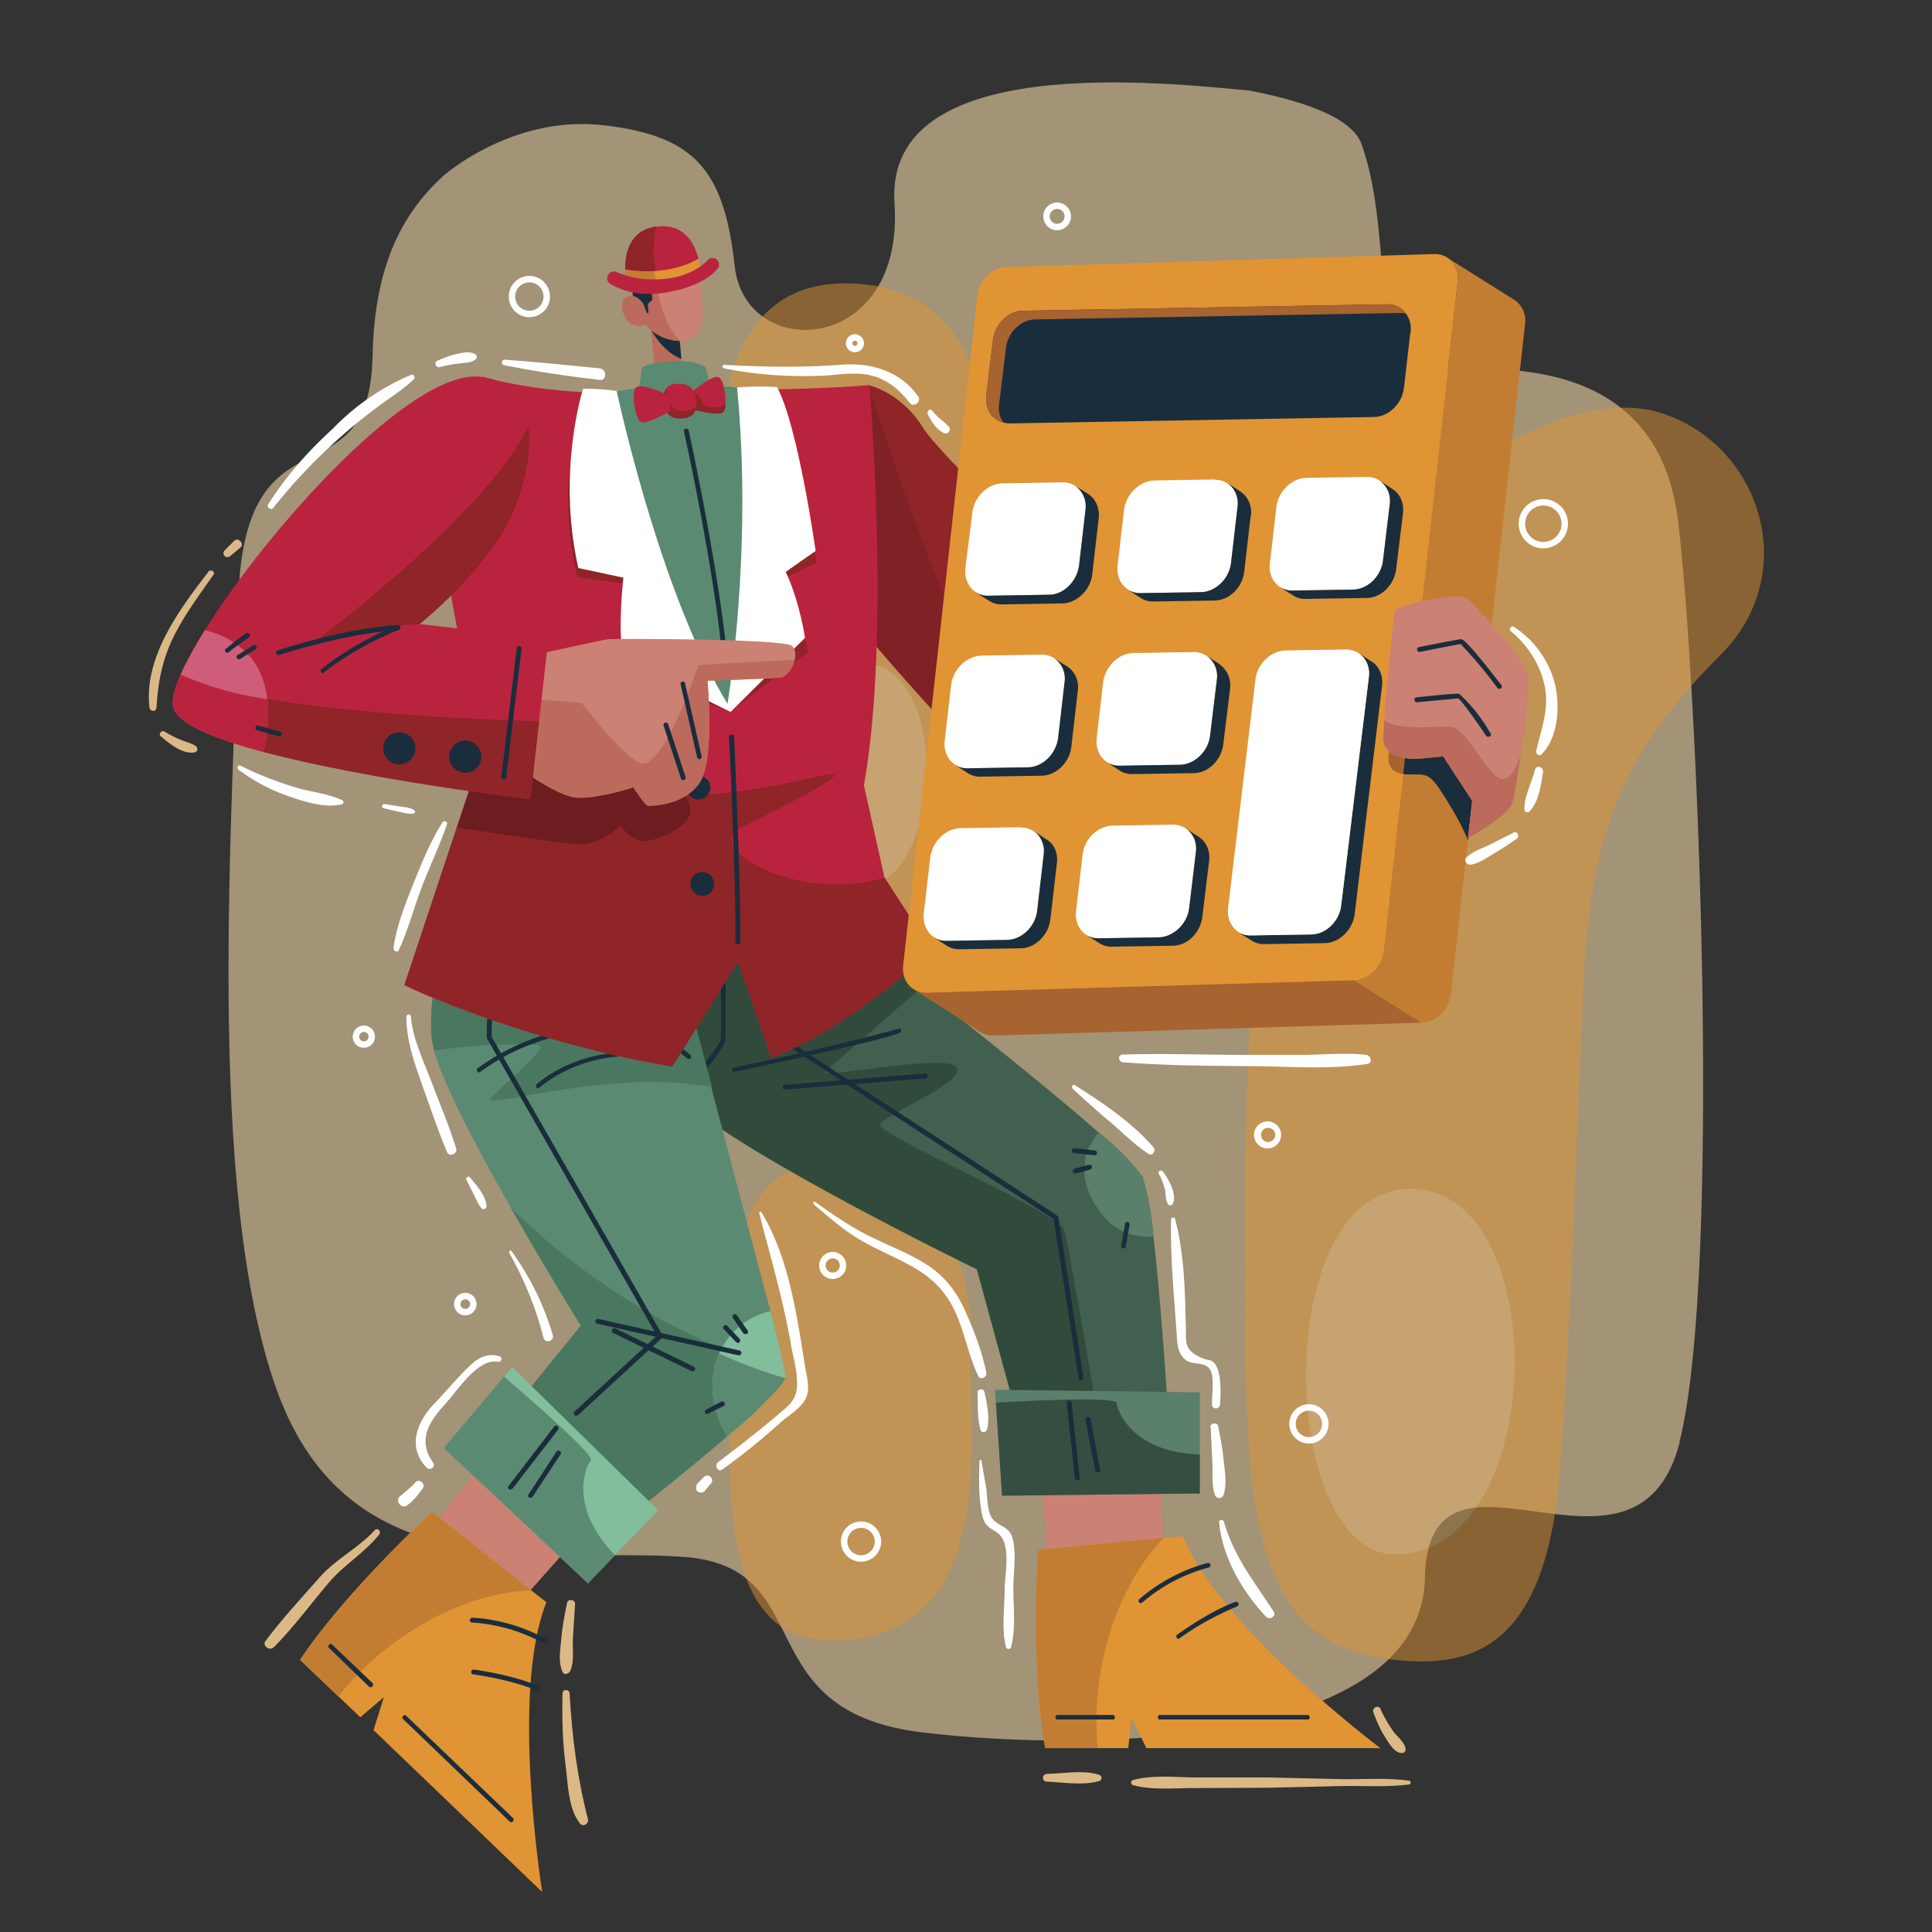 <svg xmlns="http://www.w3.org/2000/svg" viewBox="0 0 600 600"><rect x="0" y="0" width="600" height="600" fill="#333333" stroke="none"/><style>.st2{fill:#e09433}.st3{fill:#e9b36b}.st5{fill:#fff}.st6{fill:#dcb886}.st8{fill:#1a2d3c}.st9{fill:#5a7f6a}.st10{fill:#cb8173}.st11{fill:#c27d33}.st13{fill:#5b8a72}.st14{fill:#4a775f}.st15{fill:#82be9b}.st16{fill:#8f2429}.st18{fill:#bc6a5c}.st19{fill:#ba233e}.st23{enable-background:new}.st24{fill:#a76330}</style><switch><g><linearGradient id="SVGID_1_" gradientUnits="userSpaceOnUse" x1="0" y1="0" x2=".7" y2=".7"><stop offset="0" stop-color="#dddee2"/><stop offset=".2" stop-color="#d9dade"/><stop offset=".4" stop-color="#cdced2"/><stop offset=".6" stop-color="#b8babd"/><stop offset=".7" stop-color="#9b9ea0"/><stop offset=".9" stop-color="#777a7c"/><stop offset="1" stop-color="#676b6c"/></linearGradient><g id="BACKGROUND"><path d="M521.7 447.7c-13.4 53-78.1-9-79.2 42.4S341.3 544.6 286.3 538c-55-6.7-31.3-51.4-74-54.5-42.6-3-103.7 11-126.3-51.7S72.6 251 74 187.2s40.6-29.3 41.7-76.5c.5-23.5 6.4-42 22-56.1l.2-.2c2.4-2 22.8-18.6 49.6-15.5 28.5 3.3 37.4 14.1 40.7 43.9 3.3 29.8 52.8 27.6 49.6-19.7-3.2-47.3 83.7-37.4 110.1-35 18.8 3.6 32.3 9 35 16.8 10.8 30.8.5 71 23.7 69.9 23-1 68.3-2.6 74.5 46.7 6.1 49.4 13.8 233.3.5 286.2z" opacity=".6" fill="#efd4a6"/><g opacity=".5"><path class="st2" d="M258.5 509.5c53.4 0 41.7-66.4 43-90.5s-9.8-57.9-44.3-57.9-30.5 48.8-30.5 78.1-1.3 70.3 31.8 70.3zM268.4 297.4c41.2 0 42.9-61.8 42-107.3-.8-45.5 1.7-102.1-48-102.1s-39.5 73.8-40.4 112.4c-.8 38.6-3.4 97 46.4 97z"/><path class="st3" d="M268.4 275c23.6 0 28.9-69.6-2.4-69.6s-29 69.7 2.4 69.7z"/><g><path class="st2" d="M430.7 515.2c-47-6-44-58-44-139.6S394 226.2 412 191.1s72.6-72.7 103.7-62.9 44 49.8 18.7 75.1c-25.3 25.3-40 49-42.4 98-2.5 49-3.3 94.7-7.4 153.5s-28.5 63.7-53.9 60.4z"/><path class="st3" d="M433.2 482.7c-36.3 0-39-114.3 5.3-113.5s42.4 113.5-5.3 113.5z"/></g></g></g><g id="LEFT_LEG"><path d="M363.3 445.7l-21.7-1.8-25.2-2-13-47.7s-83.7-40.7-94.9-56.4c-11.1-15.8-20.7-71.8 7.7-76.4 28.4-4.7 43.4 12.2 51.5 31l18.4 14.3c16.4 13 40.2 31.9 55.1 45a76.9 76.9 0 0113.6 13.7 90 90 0 013.4 18.6c2.8 24 5 61.7 5 61.7z" fill="#416050"/><path class="st5" d="M252.7 374c4.7 4 9.2 8 14.5 11.1 5.1 3 10.7 5.2 16 8.2 6 3.3 10.5 7.7 13.4 14 3 6.4 4.1 13.6 7.2 20 .7 1.5 2.8.4 2.5-1-1.3-6.6-4-13.6-6.8-19.7-2.5-5.5-6-10-11-13.4-5.2-3.5-11-5.7-16.6-8.4-6.6-3-12.8-7.3-18.7-11.5-.4-.3-.8.3-.5.6zM303.6 432.5c.1 3.7-.1 7.9.9 11.5.2 1 1.7 1 2 0 1-3.7 0-8.1-.8-11.8-.3-1.1-2.2-.9-2.1.3zM304.2 453.7c-.2 5.4-.3 10.8.7 16.2.7 3.5 1.6 4.1 4.4 5.8 5 3 2.8 12.6 2.7 17.6 0 6-1 12.5.4 18.2.2.8 1.4.8 1.6 0 1.5-5.7.7-12.3.7-18.2 0-4.9 1-10.6-.2-15.4-1-4.4-5.2-3.6-6.9-7.3-1-2.2-1-5.8-1.3-8.3l-1.5-8.7c0-.4-.6-.3-.6.1zM333 338c4 3.7 8 7.3 12.2 10.8 3.7 3.2 7.3 6.8 11.4 9.5 1.3 1 2.5-1 1.6-2-6.5-7.6-16-14-24.4-19.3-.6-.4-1.2.5-.7 1zM359.9 364.6c.9 1.5 1.5 3.2 1.9 5 .3 1.4.1 3 .9 4.3.3.5 1.2.6 1.5 0 1.4-3-1.2-7.6-3-10-.6-.8-1.8-.2-1.3.7zM363.7 378.7c-.3 12 1 24.6 1.8 36.7.1 2.8.7 6 3.5 7.4 2 1 5.2.2 6.7 2.4 1.6 2.2.6 8.4.7 11 0 1.6 2.3 1.6 2.5 0 .2-3 .6-10.5-1.9-13-.9-1-2-.8-3.1-1.2-2.3-1-4.7-2-5.4-4.8-.3-1.3-.2-3-.2-4.3-.3-11.4-.4-23.4-3.4-34.4-.1-.6-1.2-.5-1.2.2zM376 443.2l.5 11c.2 3.3-.3 6.9.8 10a1.4 1.4 0 002.7 0c1.1-3.4.4-7.2 0-10.7-.3-3.6-1-7-1.7-10.6-.3-1.3-2.5-1-2.4.3zM378.6 472.8c1 10.8 7.3 21.6 14.6 29.3 1.2 1.2 3.3-.3 2.3-1.7-6-9.2-12.3-17-15.4-27.8-.2-.8-1.6-.7-1.5.2z"/><path class="st6" d="M325 553.3c5.3.2 11.3 1.3 16.4-.2a1 1 0 000-1.9c-5-1.6-11-.4-16.3-.3-1.6.1-1.6 2.4 0 2.4zM351.9 554.4c6.3 1.7 13.5.8 20 .9l21.9-.1 21.8-.5c7.2-.2 14.7.4 21.9-.5.8 0 .8-1.1 0-1.2-7.2-1-14.7-.3-21.9-.5l-21.8-.5h-21.9c-6.5 0-13.7-.9-20 .8-.8.2-.8 1.4 0 1.6zM426.5 531.7c1 2.8 2.1 5.4 3.8 8 1.1 1.7 2.9 4.9 5.2 4.7.6 0 .9-.4 1-.9.1-2.2-2.6-4.1-3.8-5.8-1.5-2.2-2.9-4.5-4-7-.5-1.3-2.7-.4-2.2 1z"/><path d="M341.6 443.9l-25.2-2-13-47.7s-83.7-40.7-94.9-56.4c-11.1-15.8-20.7-71.8 7.7-76.4 28.4-4.7 43.4 12.2 51.5 31l18.4 14.3c-9.6 8.4-27 23.7-29.7 25.9-3.7 3 36.5-5.6 40.5-1.3S275 346 273.3 349.1c-1.9 3 55.8 27.3 57.3 33.1 1 3.8 7 37.8 11 61.7z" fill="#304b3b"/><g><path class="st8" d="M228 333a.8.8 0 01-.2-1.5 854.5 854.5 0 0051.6-12.1c.4.1.6.5.4 1-.1.4-.5 1.5-51.7 12.5h-.1zm50.4-13.2zm0 0z"/></g><g><path class="st8" d="M243.6 338.4a.8.8 0 010-1.5l43.7-3.5c.4 0 .8.3.8.7 0 .4-.3.8-.7.8l-43.8 3.5z"/></g><g><path class="st8" d="M335.7 428.8a.7.7 0 01-.7-.6l-7.8-49.6c-6-3.9-78.5-51-82-53.5a.7.7 0 11.8-1.2c3.6 2.5 81.5 53 82.3 53.6l.4.5 7.8 50a.8.8 0 01-.8.8z"/></g><path class="st9" d="M358.2 384c-5 .5-10.5-1.2-14.3-5-6.3-6.6-11-17.5-2.7-27.3a76.9 76.9 0 0113.6 13.7 90 90 0 013.4 18.6z"/><g><path class="st8" d="M340.1 358.8l-6.5-.7a.8.8 0 01-.7-.8c0-.4.5-.7.9-.7l6.4.7a.8.8 0 01-.1 1.5z"/></g><g><path class="st8" d="M334 364.4a.7.7 0 01-.1-1.5l4.3-1.2c.4 0 .8.1.9.5.1.4-.1.9-.5 1l-4.3 1.2h-.2z"/></g><g><path class="st8" d="M349 387.7a.7.7 0 01-.8-.8l1.2-6.8a.7.7 0 111.4.2l-1.2 6.8c0 .4-.3.6-.7.6z"/></g><g><path class="st10" d="M323 456.4l2.6 29.7 35.7-4.8-1.2-31.5z"/><path class="st2" d="M428.7 542.9H356l-4.6-9.6-1 9.6h-25.8c-4.6-24.4-2.3-61.6-2.3-61.6l39.2-3.7 5.9-.5c11 28 61.3 65.8 61.3 65.8z"/><path class="st11" d="M341 542.9h-16.4c-4.6-24.4-2.3-61.6-2.3-61.6l39.2-3.7c-12.6 12.4-23.2 38-20.6 65.3z"/><path class="st8" d="M345.7 534h-17.5a.8.8 0 010-1.4h17.5a.8.8 0 010 1.5zM406.3 534H360a.8.8 0 010-1.4h46.2a.8.8 0 010 1.5zM354.6 497.8a.7.7 0 01-.6-1.3c.4-.3 8.3-7.7 21-11.1a.7.7 0 11.4 1.4 52.4 52.4 0 00-20.8 11zM366 509a.8.8 0 01-.5-1.3c.1 0 9.5-7 18.1-10.2a.7.7 0 11.6 1.4A91.2 91.2 0 00366 509z"/><g><path class="st9" d="M372.6 432.4v31.4l-61.4.7-1.9-28.9-.3-4z"/><path d="M372.6 451.8v12l-61.4.7-1.9-28.9c8.5-.5 37.3-2 37.5.1.1 2.3 4.7 15.3 25.8 16z" fill="#364e41"/><path class="st8" d="M334.6 459.7a.7.7 0 01-.8-.7l-2.5-23.2a.7.7 0 111.5-.2l2.5 23.2a.7.7 0 01-.7.9zM340.8 457.2a.7.7 0 01-.7-.6l-3-15.6a.7.7 0 011.6-.3l2.9 15.6a.7.7 0 01-.8 1z"/></g></g></g><g id="RIGHT_LEG"><path class="st8" d="M218.7 332.2a.7.7 0 01-.5-1.2c2.2-2.8 5.5-7 5.6-8.1.2-1.5 0-21.1 0-28.6 0-.4.3-.7.7-.7.5 0 .8.3.8.7 0 1.1.2 27 0 28.7-.2 2-5 7.8-6 9l-.6.2z"/><path class="st13" d="M243.9 427.5c0 2.2-8 9.7-18 18.5-17.8 15.3-42.3 34.3-42.3 34.3l-31.2-34.2 28-34.4s-10.7-17.2-21.8-36.7c-10.3-18.2-21-38.4-23.8-48.7l-.6-2.9c-2.1-17.3 6-50.7 26.9-61.5 20.8-10.9 52.6-6 50.5 40a14102.9 14102.9 0 0027.7 105.3 374.5 374.5 0 014.6 20.3z"/><path class="st5" d="M126.2 315.7c0 7.4 2.3 13.8 4.7 20.7 2.6 7.1 5 14.5 8 21.5.7 1.5 3.2.4 2.8-1.1-2.1-7-5-13.6-7.5-20.3-2.5-6.7-6-13.6-6.6-20.8 0-.8-1.3-.9-1.4 0zM144.9 366.5l2.3 4.6c.7 1.4 1.3 3 2.4 4.2.5.5 1.5.1 1.5-.7-.2-3.3-3.1-6.5-5.2-9-.5-.5-1.4.2-1 .9zM158.1 389c4.7 8.3 8.4 17.3 10.7 26.5.5 1.8 3.4 1 2.9-.8-2.8-9.5-7-18-12.8-26.1-.3-.5-1 0-.8.4zM155 421.2c-3.1-1-5.9.1-8.4 2.3-4.2 3.8-7.9 8.5-11.9 12.6-5.3 5.6-8.3 13.3-2.2 19.7 1 1.1 3-.3 2-1.6-5-7-1.2-12.8 3.9-18.3 3.5-3.9 10.1-14.2 16.2-13 1.1.3 1.6-1.4.5-1.7zM129 460.4c-1.5 1.6-3.2 3-4.9 4.4-1.4 1.3.5 3.9 2.2 2.8 2-1.4 3.6-3.4 5-5.4 1-1.4-1.2-3.2-2.4-1.8z"/><path class="st6" d="M116.4 475.2c-5 5.5-12 8.9-17 14.5-5.7 6.5-11.8 13-17 20-1 1.4 1.3 3.1 2.6 1.9 6.2-6.2 11.5-13.5 17.2-20.2 4.7-5.5 11.1-9.2 15.6-14.9.7-.9-.5-2.2-1.4-1.3zM176.1 497.8c-.8 3.8-1.5 7.5-1.8 11.3-.3 3.4-1 7 .4 10.1.5 1.2 2 .6 2.4-.3 1.3-3 .7-6.6.8-9.8l.7-11c0-1.4-2.2-1.7-2.5-.3zM174.7 525.9c-.2 7.7 0 15.2 1 22.8.7 5.6.8 13.2 4.5 17.7 1 1.1 2.7-.1 2.4-1.4-3.3-12.7-5-26-5.7-39.1-.1-1.4-2.2-1.4-2.2 0z"/><path class="st5" d="M235.8 376.8c3.6 14 7.6 27.5 10 41.7.6 3.2 1.6 6.6 1.7 10 .2 3-.2 5.3-2.3 7.6-1.2 1.3-2.8 2.5-4 3.6-6 5-12 9.7-18.2 14.4-1.3 1 0 3.2 1.3 2.3a209 209 0 0018.5-15c2.4-2 6.4-4.4 7.6-7.5 1.2-2.7.2-6.2-.3-9-2.6-16.2-5-34.1-13.6-48.4-.2-.4-.8-.1-.7.3zM218.6 458.7l-2 2c-.5.7-.5 1.3-.2 2l-.2-.7v.3c0 .8.8 1.3 1.5 1.2h.3-.7c.6.1 1.2 0 1.6-.5l1.8-2.2c.6-.6.7-1.5 0-2.1-.5-.6-1.6-.6-2.1 0z"/><path class="st14" d="M243.9 427.5c0 2.2-8 9.7-18 18.5-17.8 15.3-42.3 34.3-42.3 34.3l-31.2-34.2 28-34.4s-10.7-17.2-21.8-36.7a209.4 209.4 0 0085 51l.3 1.5zM221.1 337.4l-3.8-.3c-30.5-4.8-69.3 8.3-64.6 3.6 4.8-4.8 17-15.1 15-15.9-1.3-.6-16.8-1-32.9 1.5l-.6-2.9c-2.1-17.3 6-50.7 26.9-61.5 20.8-10.9 52.6-6 50.5 40l9.5 35.5z"/><path class="st15" d="M243.9 427.5l-.1.5a91 91 0 01-18 18c-4.8-7.8-6-17.6-2.5-25.6a23 23 0 0116-13.2c2.8 11 4.6 18.8 4.6 20.3z"/><path class="st13" d="M243.8 428a91 91 0 01-18 18c-4.8-7.8-6-17.6-2.5-25.6 6.8 3 13.7 5.6 20.5 7.6z"/><g><path class="st8" d="M149 333a.7.7 0 01-.4-1.4 68 68 0 0133.7-12.8c21.7-1.8 31.8 8.6 32.3 9a.8.8 0 01-1.1 1c-.1 0-10.2-10.3-31.1-8.5A66.3 66.3 0 00149 333z"/></g><g><path class="st8" d="M167.3 337.9a.7.7 0 01-.5-1.3c.2-.1 15-14 40-8.6a.8.8 0 01-.3 1.5 44.3 44.3 0 00-39.2 8.4z"/></g><g><path class="st8" d="M179 439.7c-.3 0-.5-.1-.6-.3a.7.7 0 010-1l25.6-23.6-52.7-92.2-.1-.3c0-.4-.6-10.8 3.1-19.2a.8.8 0 011.4.7c-3.3 7.4-3 16.8-3 18.2l53 92.6c.1.3 0 .7-.2 1l-26 23.9-.6.2z"/></g><g><path class="st8" d="M229.4 420.9h-.1l-43.8-9.8a.7.7 0 11.3-1.5l43.8 9.8a.7.7 0 01-.2 1.5z"/></g><g><path class="st8" d="M215.2 426l-.3-.1-24.6-12a.8.8 0 01.7-1.4l24.6 12a.8.8 0 01-.4 1.4z"/></g><g><path class="st8" d="M231.5 414.3a.7.7 0 01-.7-.3l-3.2-4.7a.7.7 0 111.2-.9l3.3 4.7a.7.7 0 01-.6 1.2z"/></g><g><path class="st8" d="M229.1 417c-.2 0-.4 0-.5-.2l-4-4.2a.8.8 0 011.1-1l4 4.2a.8.8 0 01-.6 1.3z"/></g><g><path class="st8" d="M219.6 439.2a.8.8 0 01-.4-1.4l5-2.6a.8.8 0 01.6 1.4L220 439l-.3.1z"/></g><g><path class="st10" d="M152 452l-18.7 23.3 29.1 21.2 21-23.6z"/><path class="st2" d="M168.4 587.6L116 537.3l3.2-10.2-7.3 6.2-18.7-17.8c13.6-20.7 41-46 41-46l30.9 24.5 4.6 3.6c-11.3 28-1.3 90-1.3 90z"/><path class="st11" d="M105 526.8l-11.8-11.3c13.6-20.7 41-46 41-46l30.9 24.5c-17.7.1-43 11.4-60 32.8z"/><path class="st8" d="M115.1 524c-.2 0-.3 0-.5-.2L102 511.6a.8.8 0 011-1l12.6 12a.8.8 0 01-.5 1.4zM158.8 565.9c-.2 0-.3 0-.5-.2l-33.3-32a.8.8 0 011-1l33.4 32a.8.8 0 01-.6 1.2zM169 510.3h-.3a52.4 52.4 0 00-22-6.4.8.8 0 01-.8-.7c0-.4.3-.7.7-.8.5 0 11.3.2 22.8 6.5a.7.7 0 01-.3 1.4zM167 525h-.3c-8.3-3.5-19.6-5-19.7-5a.7.7 0 11.2-1.5s11.6 1.5 20 5.1a.8.8 0 01-.2 1.5z"/><g><path class="st15" d="M204.4 469l-21.8 22.7-44.8-42 18.7-22.2 2.5-3z"/><path class="st13" d="M191 483l-8.4 8.7-44.8-42 18.7-22.2c6.5 5.6 28.3 24.4 27 26-1.5 1.8-7.2 14.3 7.5 29.5z"/><path class="st8" d="M158.6 462.6a.7.7 0 01-.6-1.2l14.2-18.5a.8.8 0 011.2 1l-14.2 18.4-.6.3zM164.8 465.1h-.4a.7.7 0 01-.2-1.1l8.7-13.3a.8.8 0 011.3.8l-8.8 13.3c-.1.2-.4.3-.6.3z"/></g></g></g><g id="LEFT_ARM"><path class="st16" d="M439.5 202.8l-3 24.9-4 32.1s-105.8-10.4-116-14c-10.1-3.4-57.9-61-57.9-61l11-65.2s10 2 16.9 13c6.8 11 59.4 59.4 59.4 59.4l93.6 10.8z"/><path d="M436.4 227.7l-4 32.1s-105.7-10.4-115.9-14c-10.1-3.4-57.9-61-57.9-61l11-65.2s26.1 81.6 37.5 91.3c11.4 9.7 22.4-11 29.1-12.2 6.8-1.3 2.1 14.3 2.6 16.9.4 2.5 2.5-4.2 9.2-3.8 6.4.4 46.6 16.7 88.4 15.9z" fill="#802125"/><path class="st8" d="M329.4 233.6h-.2a.7.7 0 01-.5-1l13.4-36.4a.7.7 0 111.4.5 17088 17088 0 00-13.4 36.3c0 .4-.4.6-.7.6zM342 234a.8.8 0 01-.7-.7l2.5-31.6c0-.4.4-.7.8-.7.5 0 .8.4.7.8l-2.5 31.6c0 .4-.4.7-.7.7zM423.6 251.2h-.1a.7.7 0 01-.6-.8l6-43c0-.4.5-.6.9-.6s.7.5.6.9l-6 42.9c-.1.4-.4.6-.8.6z"/><circle class="st8" cx="373.7" cy="239" r="5.4"/><circle class="st8" cx="401.4" cy="242.7" r="5.4"/></g><g id="HEAD"><path class="st18" d="M212.4 119.9l-8.5.2-1.8-17.9-.3-2.5 8.8.3 1 11.5z"/><path class="st8" d="M211.7 111.5c-4.8-1.9-7.9-6.1-9.6-9.3l-.3-2.5 8.8.3 1 11.5z"/><g><path class="st10" d="M216 104.2a6.9 6.9 0 01-4.6 1.7 14.8 14.8 0 01-13.2-8.6c-1.9-3.9-1.8-7.8-1.8-7.8a19 19 0 010-6.3 8.2 8.2 0 013.6-5.4c1.2-.8 2.6-1.3 4.4-1.6 8-1.2 12.4 5 13 11 .7 6 2.2 13.8-1.5 17z"/><path class="st18" d="M211.4 105.9a14.8 14.8 0 01-13.2-8.6c-1.9-3.9-1.8-7.8-1.8-7.8a19 19 0 010-6.3 8.2 8.2 0 013.6-5.4l.3.3c.8 2.1 2.7 4 2.7 4s1 17.3 8.4 23.8z"/><path class="st8" d="M201.2 94.4l.2 2.8-3.3.1c-1.8-3.9-1.7-7.8-1.7-7.8-.3-2.3-.3-4.4 0-6.3 2.2-.2 5.7 3.5 5.7 3.5l.5 6.4-1.4 1.3z"/><path class="st19" d="M217.6 84.6s-5.5 2.8-12.7 3.4c-3.3.3-6.8.1-10.3-.9 0 0-.3-1.4-.4-3.4-.1-4.5 1-12 9.4-13.3h.2c8.7-1.2 12 5.3 13.1 10 .6 2.3.7 4.2.7 4.2z"/><path class="st16" d="M204.9 88c-3.3.3-6.8.1-10.3-.9 0 0-.3-1.4-.4-3.4-.1-4.5 1-12 9.4-13.3h.2a31.8 31.8 0 001 17.6z"/><path class="st2" d="M217.6 84.6s-5.9 3-13.4 3.4c-3 .3-6.3 0-9.6-.9 0 0-.3-1.4-.4-3.4 2.1.4 5.3.7 8.8.5 4.4-.3 9.4-1.2 14-3.9.5 2.4.6 4.3.6 4.3z"/><path d="M204.2 88c-3 .3-6.3 0-9.6-.9 0 0-.3-1.4-.4-3.4 2.1.4 5.3.7 8.8.5.3 1.4.7 2.7 1.2 3.8z" fill="#c17d34"/><path class="st19" d="M188.8 85.5a2 2 0 00.8 2.7c2.7 1.6 8.9 4.4 18.5 2.4 9.2-1.8 13.1-5.2 14.7-7.1a2 2 0 00-3-2.7c-1.9 1.9-5.9 4.9-12.4 5.7-7.6 1-13.2-.8-15.9-2a2 2 0 00-2.7 1z"/><path class="st18" d="M199.7 94.2s-2.5-3.7-5.4-1.8c-2.9 2 .1 12.2 7.7 7.7l-2.3-6z"/></g></g><g id="BODY"><path class="st19" d="M274.7 272.6l-6.4-28.7c8.4-46.7 1.7-124.3 1.7-124.3-25.8 2.1-62.6 1.4-62.6 1.4-32.5 3.7-57.6-4-57.6-4l-11 61 10.4 57s-15.3 45.7-23.6 71c26.8 12.7 66 22.9 83.2 25.2l19.4-31 1-1.6 10.3 29.9c22.4-8 50-33 50-33l-14.8-23z"/><path class="st5" d="M224.8 114.4c10 2 20 2.7 30.3 2.3 4.7-.2 9.8-1.2 14.5-.3 5.7 1.1 9.6 4.5 13 8.8 1.2 1.4 3.6-.4 2.6-2-5.2-7.6-14-10.5-23-10-12.4 1-24.8.8-37.3.1-.6 0-.7 1-.1 1zM156.5 113.4c9.9 2 19.7 3.4 29.8 4.6 2.2.2 2.2-3.3 0-3.6-9.9-1-19.7-2-29.6-2.7-1 0-1.2 1.5-.2 1.7zM288.1 128.6c1.1 2.3 2.8 5 5.3 6 1 .3 2-1 1.4-1.9-.8-1-1.8-1.7-2.7-2.5-1-.8-1.8-1.7-2.6-2.7-.7-.8-1.8.2-1.4 1.1z"/><path class="st16" d="M289.5 295.5s-27.6 25-50 33l-9.7-28-.6-1.9-1 1.6-19.4 31a347.5 347.5 0 01-83.2-25.3l16.3-49 7.3-21.8-.2-4-1.5-32.3a173.2 173.2 0 0037.7 37.2c6 4.3 11.2 7.3 14.7 8.6 3.7 1.4 8 2 12.8 2.2 14.4.4 32.2-3.6 42.4-5.9 13.5-3-10.8 9-24.5 15.9-7 3.5-2 9.8 8.7 14a56 56 0 0035.4 1.8l14.8 22.9z"/><path class="st5" d="M137.4 255.4c-3.6 5.7-6.2 12-8.7 18.2-2.6 6.6-5.5 13.6-6.5 20.7-.1 1 1.3 1.8 1.7.7 2.8-6 4.5-12.7 6.9-19 2.5-6.7 5.7-13.2 8-20 .4-.8-1-1.3-1.4-.6z"/><path d="M214.3 252c0 5-10.6 9.2-14.4 9.2s-7.2-4.8-7.2-4.8-6.2 6.1-13 5.8c-4.6-.2-25-3.3-37.8-5.2l7.3-22-.2-3.8 36.2 4.8 22.2 2.9s3.3 3.8 5.3 7.9c1 1.7 1.6 3.5 1.6 5.1z" fill="#6d1c20"/><path class="st8" d="M229.2 293.3a.7.7 0 01-.8-.7c.2-17.8-1.9-63.2-2-63.7a.7.7 0 111.6 0c0 .4 2.1 45.9 1.9 63.7 0 .4-.3.7-.7.7z"/><circle class="st8" cx="216.9" cy="244.6" r="3.7"/><circle class="st8" cx="218.1" cy="274.5" r="3.7"/><path class="st16" d="M244 179.6c4.4 8.9 7 22.9 7 22.9L226.8 221l-32-11.8c-2-9-1.3-28-1.3-28l-14.2-2c-6.8-28.8.6-50.6.6-50.6a117.7 117.7 0 0161-1.4c6.6 11.3 12.7 47.5 12.7 47.5l-9.7 4.8z"/><path class="st5" d="M244 177.6c4.4 9.3 6 20.5 6 20.5l-23.1 23-33.3-16.4c-1.9-9.4 0-25.3 0-25.3l-14-3c-6.8-30.2 1.5-55.7 1.5-55.7 3 0 7.1.2 10.4.7 15.2-3 28.4-2.4 37.4-1.1 7.2-.5 12.4-.1 12.4-.1 6.5 11.8 12 50.9 12 50.9l-9.3 6.5z"/><path class="st13" d="M226 218.7c-19.6-32-32.4-87.7-34.5-97.3 15.2-3 28.4-2.4 37.4-1.1 5 51.3-3 98.4-3 98.4z"/><g><path class="st8" d="M225.3 208.2a.8.8 0 01-.7-.7c-2.1-27.5-12-73-12.2-73.4a.7.7 0 111.5-.4c.1.5 10 46 12.2 73.7a.8.8 0 01-.8.8z"/></g><path class="st13" d="M199.4 114c3.7-1.9 14.9-3.1 19.7 0 0 0 1.6 5 1.8 8.1 0 0-1.6 2.8-8.2 4.3s-14.6-2.8-14.6-2.8l1.3-9.7z"/><g><path class="st19" d="M225.3 125.2c0 1.4-.3 2.5-.7 2.8-1.4 1.3-9.4-.8-9.4-.8s-1.7-2.2-.8-5l.6-.6c1.7-1.4 6.3-5 8-4.5 1.6.5 2.4 5 2.3 8.1z"/><path class="st16" d="M225.3 125.2c0 1.4-.3 2.5-.7 2.8-1.4 1.3-9.4-.8-9.4-.8s-1.7-2.2-.8-5l.6-.6c2 .8 2.7 2.3 3.3 3.7.6 1.3 5.6 2 7 0z"/><path class="st19" d="M216.2 126.3c-.3 2.4-1.8 3.4-4 3.6-2.8.2-5.3-.3-6-4.4-.2-2.3 0-3.9.7-4.9.6-.8 1.6-1.3 3.2-1.4 2.9-.2 5.6.6 6.1 4.8v2.3z"/><path class="st16" d="M216.2 126.3c-.3 2.4-1.8 3.4-4 3.6-2.8.2-5.3-.3-6-4.4-.2-2.3 0-3.9.7-4.9.1 2.4 1 7 4.7 7 2.5 0 3.9-.6 4.6-1.3z"/><path class="st19" d="M207.3 122.6s-7.7-3.6-9.6-2.4-.4 10 1.3 10.9c1.8.8 9-3.3 9-3.3s1-2.6-.7-5.2z"/></g></g><g id="RIGHT_ARM"><path class="st10" d="M246.8 205c-.6 2.5-2.5 5.1-4.4 5.4-3.3.4-22.7 1-22.7 1s2.4 24.6-2.5 31.8c-4.9 7.1-15.1 7.1-16 7-1-.2-4.5-5.7-4.5-5.7s-11.2 3.7-17.7 3.2-19.8-10.7-19.8-10.7L164 217l3.3-14c.7 0 20-4.3 21.5-4.5 1.5-.2 54.6-.2 57.2 2.1 1 1 1.2 2.6.8 4.3z"/><path class="st18" d="M246.8 205c-.6 2.5-2.5 5.1-4.4 5.4-3.3.4-22.7 1-22.7 1s2.4 24.6-2.5 31.8c-4.9 7.1-15.1 7.1-16 7-1-.2-4.5-5.7-4.5-5.7s-11.2 3.7-17.7 3.2-19.8-10.7-19.8-10.7L164 217l16.5 1.3c.6 0 10.6 14.4 17.9 18.5 7.3 4 18.5-30.3 18.5-30.3l29.9-1.6z"/><path class="st8" d="M217.2 235.8a.8.8 0 01-.7-.6l-5.2-23a.8.8 0 011.4-.2l5.2 22.9a.8.8 0 01-.7.9z"/><g><path class="st8" d="M212.2 242.3a.8.8 0 01-.7-.5l-5.4-16.4a.7.7 0 111.4-.5l5.4 16.4a.8.8 0 01-.7 1z"/></g><g><path class="st19" d="M170.3 198.4l-2.9 25.6-2.7 24.2s-50-5.9-82.9-14.7c-15.4-4.1-27-8.9-28-14-.5-2.1.4-5.6 2.3-10 1.7-3.9 4.3-8.6 7.5-13.8 19.9-31.8 64.2-81 85.5-78.7 9.3 1 13.9 7 15 15.3 1 7.1-.6 16-3.9 24.6-7 18.7-29.9 36.9-29.9 36.9l40 4.6z"/><path class="st5" d="M74 239c5.1 3.7 10 6.4 16 8.4 4.9 1.7 11 3.6 16.1 2.4.6-.1.8-1 .2-1.3-4.5-2.1-9.8-2.5-14.6-4-5.7-1.7-11.6-4-17-6.7-.7-.4-1.4.7-.6 1.2zM119.1 251l5.2 1.2c1.4.3 2.8.7 4.2.4.5-.1.5-.7.1-1-1.2-.8-2.7-.9-4.2-1.1l-5-.8c-.8-.1-1.1 1.1-.3 1.3zM84.8 157.8a173.4 173.4 0 0132.3-31.3c3.8-2.9 8-5.4 11.4-8.7.6-.6 0-1.7-.8-1.4a73.5 73.5 0 00-24.3 16.7c-7.7 7-14.6 14.8-20.1 23.5-.6.9.8 2 1.5 1.2z"/><path class="st6" d="M64.7 177.6c-9 11.7-20 26.4-18.3 42 .1 1.5 2.2 1.6 2.2 0 .5-8.3 2-15.7 6-23.2 3.3-6.3 7.6-12.1 11.7-17.9.7-1-.9-1.8-1.6-1zM50 228.7c2.5 2.2 6.6 5.5 10.2 5 1.1 0 1.5-1.3.6-2-1.4-1-3.3-1.3-4.8-2-1.7-.7-3.3-1.5-4.9-2.5-.9-.6-2 .8-1.2 1.5zM71.5 172.7l3.2-2.7c1.3-1.1-.7-3.3-2-2l-3 3c-1 1.2.6 2.7 1.8 1.7z"/><path class="st5" d="M136.5 114c2-.5 4-.9 6-1.1 1.7-.3 3.7-.1 5.1-1.2.6-.4.7-1.3 0-1.7-1.7-1-3.8-.5-5.6-.1-2.2.4-4.3 1.3-6.3 2.2-1 .5-.3 2.2.8 1.9z"/><path class="st16" d="M160.2 157c-7 18.6-29.9 36.8-29.9 36.8-12.9.3-32.9 6-33.5 6.2 1.2-.9 54.6-40.5 67.3-67.7 1 7.1-.6 16-3.9 24.6zM167.4 224l-2.7 24.2s-50-5.9-82.9-14.7c-15.4-4.1-27-8.9-28-14-.5-2.1.4-5.6 2.3-10 21 11 87.4 13.8 111.3 14.5z"/><path d="M81.8 233.5c-15.4-4.1-27-8.9-28-14-.5-2 .4-5.5 2.2-9.7l.1-.3c1.7-3.9 4.3-8.6 7.5-13.8 7.3 1.8 17.7 6.8 19.4 21.4.6 4.5.3 9.9-1.2 16.4z" fill="#ce5d79"/><path class="st19" d="M81.8 233.5c-15.4-4.1-27-8.9-28-14-.5-2 .4-5.5 2.2-9.7l.1-.3a100 100 0 0027 7.6c.5 4.5.2 9.9-1.3 16.4z"/><path class="st8" d="M70.8 202.7a.7.7 0 01-.4-1.4c.1-.1 4-3.3 6.2-4.7a.8.8 0 01.8 1.3 101.4 101.4 0 00-6.6 4.8z"/><g><path class="st8" d="M74.4 204.7a.7.7 0 01-.4-1.4l4.8-3a.8.8 0 01.8 1.2l-4.8 3-.4.2z"/></g><g><path class="st8" d="M86.9 228.7h-.2l-7.1-2a.8.8 0 01.4-1.4l7 1.9a.8.8 0 01-.1 1.5z"/></g><circle class="st8" cx="124" cy="232.4" r="5"/><circle class="st8" cx="144.5" cy="235" r="5"/><g><path class="st8" d="M156.4 242.1a.8.8 0 01-.7-.8l4.8-40.2a.8.8 0 011.5.2l-4.8 40.2c0 .4-.4.6-.8.6z"/></g><g><path class="st8" d="M100.5 209a.7.7 0 01-.4-1.4c7-5.6 14.4-9.4 18.9-11.5-16 1.9-32.3 7.3-32.5 7.4a.8.8 0 01-.5-1.4c.2-.1 20-6.8 37.6-8 .4 0 .7.3.8.7 0 .3-.2.7-.5.8a96.2 96.2 0 00-23.4 13.3z"/></g></g></g><g id="CALCULATOR"><g class="st23"><path class="st24" d="M441.4 317.6l-132.8 4c-1.5 0-2.8-.4-4-1l-20.9-13.4c1.1.8 2.5 1.1 4 1l132.8-3.8 21 13.2z"/><path class="st11" d="M473.6 100.8L458.7 235l-2.8 26-5.3 47.6c-.6 4.9-4.6 9-9.2 9l-20.9-13.2c4.5-.2 8.6-4.2 9.2-9l6-55 1.1-10 15.9-143c.3-3.2-1-6-3.3-7.4l21 13.2a7.7 7.7 0 013.2 7.6z"/><path class="st2" d="M452.7 87.5l-15.9 142.9-1 10-6.1 55c-.6 4.8-4.7 8.8-9.2 9l-132.8 3.9c-4.5.1-7.8-3.7-7.2-8.6l23-207.8c.5-4.9 4.6-9 9.1-9l132.9-4c4.5-.1 7.7 3.7 7.2 8.6z"/><path class="st8" d="M458.7 235l-2.8 26s-1.6-4.5-6.9-13c-5.3-8.5-5.8-7.4-12-7.5-.4 0-.9 0-1.3-.2l1.1-10c6 .5 16.5 1.7 22 4.7z"/><path class="st24" d="M436.8 230.4l-1 10c-5-.7-5.5-4.8-3.5-10.3 0 0 1.8 0 4.5.3z"/><path class="st5" d="M330 149.8c4.5-.1 7.7 3.8 7.1 8.6l-2 17.3c-.7 4.9-4.8 9-9.3 9l-18.8.3c-4.6 0-7.7-3.8-7.2-8.6L302 159c.6-4.8 4.8-8.8 9.3-8.9l18.8-.3zM377.2 149c4.5-.1 7.7 3.7 7.1 8.6l-2 17.3c-.6 4.9-4.8 8.9-9.3 9l-18.8.3c-4.5 0-7.7-3.8-7.1-8.7l2-17.3c.7-4.8 4.8-8.8 9.3-9l18.8-.3zM424.5 148.1c4.5 0 7.7 3.8 7 8.7l-2 17.3c-.6 4.9-4.7 8.9-9.3 9l-18.8.3c-4.5 0-7.7-3.8-7-8.7l2-17.3c.6-4.9 4.8-8.9 9.3-9l18.8-.3zM323.5 203.3c4.5 0 7.7 3.8 7.1 8.7l-2 17.3c-.7 4.9-4.8 8.9-9.3 9l-18.8.3c-4.5 0-7.7-3.8-7.1-8.7l2-17.3c.6-4.8 4.8-8.8 9.3-9l18.8-.3zM370.7 202.5c4.6 0 7.7 3.8 7.2 8.7l-2.1 17.3c-.6 4.9-4.8 8.9-9.3 9l-18.8.3c-4.5 0-7.7-3.8-7.1-8.7l2-17.3c.7-4.9 4.8-8.9 9.3-9l18.8-.3zM317 257c4.5-.1 7.7 3.7 7.1 8.6l-2 17.3c-.6 4.9-4.8 8.9-9.3 9l-18.8.3c-4.5 0-7.7-3.8-7.1-8.7l2-17.3c.7-4.9 4.8-8.9 9.3-9l18.8-.3zM364.3 256.1c4.5 0 7.7 3.8 7 8.7l-2 17.3c-.6 4.8-4.8 8.8-9.3 9l-18.8.3c-4.5 0-7.7-3.8-7-8.7l2-17.3c.6-4.9 4.7-8.9 9.3-9l18.8-.3z"/><g class="st23"><path class="st8" d="M341.2 161.1c.4-3.3-.9-6-3.1-7.6l-4.2-2.6a7.7 7.7 0 013.2 7.5l-2 17.3c-.7 4.9-4.8 9-9.3 9l-18.8.3a7 7 0 01-4-1l4.2 2.6a7 7 0 003.9 1.1l18.8-.3c4.5-.1 8.7-4.1 9.3-9l2-17.3zM388.5 160.3c.4-3.3-1-6.1-3.2-7.6l-4.1-2.7a7.7 7.7 0 013.1 7.6l-2 17.3c-.6 4.9-4.8 8.9-9.3 9l-18.8.3a7 7 0 01-4-1.1l4.2 2.7a7 7 0 004 1l18.7-.3c4.6 0 8.7-4 9.3-8.9l2-17.3zM432.5 151.9l-4.1-2.7a7.7 7.7 0 013.2 7.6l-2.1 17.3c-.6 4.9-4.7 8.9-9.3 9l-18.8.3a7 7 0 01-3.9-1.1l4.2 2.7a7 7 0 003.9 1l18.8-.3c4.5 0 8.6-4 9.2-9l2.1-17.2c.4-3.3-.9-6.1-3.2-7.6zM331.6 207.1l-4.2-2.7a7.7 7.7 0 013.2 7.6l-2 17.3c-.7 4.9-4.8 8.9-9.3 9l-18.8.3a7 7 0 01-4-1.1l4.2 2.7a7 7 0 004 1l18.7-.3c4.5 0 8.7-4 9.3-8.9l2-17.3c.5-3.3-.9-6.1-3.1-7.6zM378.8 206.3l-4.1-2.7a7.7 7.7 0 013.2 7.6l-2.1 17.3c-.6 4.9-4.8 8.9-9.3 9l-18.8.3a7 7 0 01-4-1.1l4.2 2.7a7 7 0 004 1l18.8-.3c4.5 0 8.6-4 9.2-9L382 214c.4-3.3-1-6.1-3.2-7.6zM325 260.7l-4-2.7a7.7 7.7 0 013.1 7.6l-2 17.3c-.6 4.9-4.8 8.9-9.3 9l-18.8.3a7 7 0 01-4-1.1l4.2 2.7a7 7 0 004 1l18.7-.3c4.5 0 8.7-4 9.3-9l2-17.2c.5-3.3-.8-6.1-3.1-7.6zM372.3 259.9l-4.1-2.7a7.7 7.7 0 013.2 7.6l-2.1 17.3c-.6 4.8-4.8 8.8-9.3 9l-18.8.3a7 7 0 01-3.9-1.1l4.1 2.6a7 7 0 004 1.1l18.8-.3c4.5 0 8.6-4 9.2-9l2.1-17.3c.4-3.2-.9-6-3.2-7.5zM426 205.5l-4-2.7a7.7 7.7 0 013.1 7.6l-8.6 70.9c-.6 4.8-4.7 8.8-9.2 8.9l-18.8.3a7 7 0 01-4-1l4.2 2.6a7 7 0 004 1.1l18.7-.3c4.5-.1 8.7-4.1 9.3-9l8.5-70.9c.4-3.2-.9-6-3.1-7.5z"/><g><path class="st5" d="M418 201.7c4.5 0 7.7 3.8 7.1 8.7l-8.6 70.9c-.6 4.8-4.7 8.8-9.2 8.9l-18.8.3c-4.5.1-7.7-3.8-7.1-8.6l8.5-71c.6-4.8 4.8-8.8 9.3-8.9l18.8-.3z"/></g></g><g><path class="st8" d="M438 103.2l-2 17.3c-.6 4.9-4.7 8.9-9.3 9l-113.2 2c-.7 0-1.3-.1-1.9-.3-3.5-.8-5.8-4.3-5.3-8.4l2.1-17.3c.6-4.9 4.8-9 9.3-9l113.3-2c2.4 0 4.5 1.1 5.7 3 1.1 1.4 1.6 3.5 1.4 5.7z"/><path class="st24" d="M436.7 97.4a7 7 0 00-1.8-.2l-113.3 2c-4.5 0-8.7 4-9.2 9l-2.1 17.2c-.3 2.3.2 4.3 1.3 5.8-3.5-.8-5.8-4.3-5.3-8.4l2.1-17.3c.6-4.9 4.8-9 9.3-9l113.3-2c2.4 0 4.5 1.1 5.7 3z"/></g></g><path class="st10" d="M472.3 234.3c-1 7.1-2.1 13.4-2.6 15-1.2 4-13.8 11-13.8 11l1.3-11.6-9-13.8-7.3.7c-4.6.4-10.4-1-11.2-5-.1-.8 0-3.4.2-6.9.8-11.8 3.2-33.9 3.2-33.9.8-1.9 18.5-5.8 21.8-4.2 3.2 1.5 18.8 20 19.8 24.1a149 149 0 01-2.4 24.6z"/><path class="st18" d="M472.3 234.3c-1 7.1-2.1 13.4-2.6 15-1.2 4-13.8 11-13.8 11l1.3-11.6-9-13.8-7.3.7c-4.6.4-10.4-1-11.2-5-.1-.8 0-3.4.2-6.9 4.5 3.4 17 1.7 20.7 2 4.4.3 10 12.4 14.4 15.6 2.8 2 5.4-.9 7.3-7z"/><path class="st8" d="M465.6 213.9a.7.7 0 01-.6-.3 135.5 135.5 0 00-11.4-13.6 686 686 0 00-12.8 2.5.8.8 0 01-.3-1.5c.5-.1 12-2.4 13.2-2.5.4 0 1.5-.1 12.5 14.2a.7.7 0 01-.6 1.2zm-12-14zM462.2 228.8a.7.7 0 01-.7-.3c-3.5-5.3-7.7-11-8.6-11.6l-13 1.2a.8.8 0 01-.2-1.5c2.1-.2 12.3-1.4 13.5-1.1a50 50 0 019.6 12.1.7.7 0 01-.6 1.2z"/><g><path class="st5" d="M469.2 196c5.1 4.3 8.9 10 10.4 16.5 1.7 7.6-.9 13.5-2.5 20.7-.2 1 1 1.8 1.7 1 5.2-5.3 5.7-15 4.1-21.8a30 30 0 00-12.7-17.7c-.8-.6-1.8.7-1 1.4zM476.7 239c-1 4-3.3 8.2-3.3 12.3 0 .8 1 1.3 1.6.7 3-3.2 3.5-8.1 4.2-12.2.2-1.6-2.1-2.4-2.5-.7zM470 258.6l-7.7 3.9c-2.2 1-4.9 2-6.8 3.7-1.1 1 .1 2.6 1.4 2.3 2.5-.4 4.8-2.1 7-3.4 2.4-1.4 4.8-3 7.1-4.6 1.1-.8.1-2.6-1-1.9zM348.7 329.9c12.9 1 25.9 1.1 38.8 1.2 12.1 0 25.2 1.2 37.2-.7 1.7-.3 1-2.6-.4-2.8-6.2-.7-12.7-.1-19 0h-18.8c-12.6 0-25.2-.5-37.8-.1-1.6 0-1.5 2.2 0 2.4z"/></g></g><g id="DOTS"><path class="st5" d="M479.3 170.3a7.6 7.6 0 110-15.3 7.6 7.6 0 010 15.3zm0-13.3a5.6 5.6 0 100 11.3 5.6 5.6 0 000-11.3zM144.5 408.5a3.5 3.5 0 110-7 3.5 3.5 0 010 7zm0-5a1.5 1.5 0 100 3 1.5 1.5 0 000-3zM406.5 448.3a6.1 6.1 0 110-12.2 6.1 6.1 0 010 12.2zm0-10.2a4.1 4.1 0 100 8.2 4.1 4.1 0 000-8.2zM328.3 71.5a4.3 4.3 0 110-8.6 4.3 4.3 0 010 8.6zm0-6.6a2.3 2.3 0 100 4.6 2.3 2.3 0 000-4.6zM164.4 98.5a6.4 6.4 0 110-12.8 6.4 6.4 0 010 12.8zm0-10.8a4.4 4.4 0 100 8.8 4.4 4.4 0 000-8.8zM265.5 109.4a2.8 2.8 0 110-5.6 2.8 2.8 0 010 5.6zm0-3.6a.8.8 0 100 1.6.8.8 0 000-1.6zM113 325.4a3.4 3.4 0 110-6.9 3.4 3.4 0 010 6.9zm0-4.9a1.4 1.4 0 100 2.9 1.4 1.4 0 000-2.9zM267.4 485a6.2 6.2 0 110-12.5 6.2 6.2 0 010 12.5zm0-10.5a4.2 4.2 0 100 8.5 4.2 4.2 0 000-8.5zM258.6 397.2a4.2 4.2 0 110-8.4 4.2 4.2 0 010 8.4zm0-6.4a2.2 2.2 0 100 4.4 2.2 2.2 0 000-4.4zM394.3 356.6a4.2 4.2 0 110-8.3 4.2 4.2 0 010 8.3zm0-6.3a2.2 2.2 0 100 4.3 2.2 2.2 0 000-4.3z"/></g></g></switch></svg>